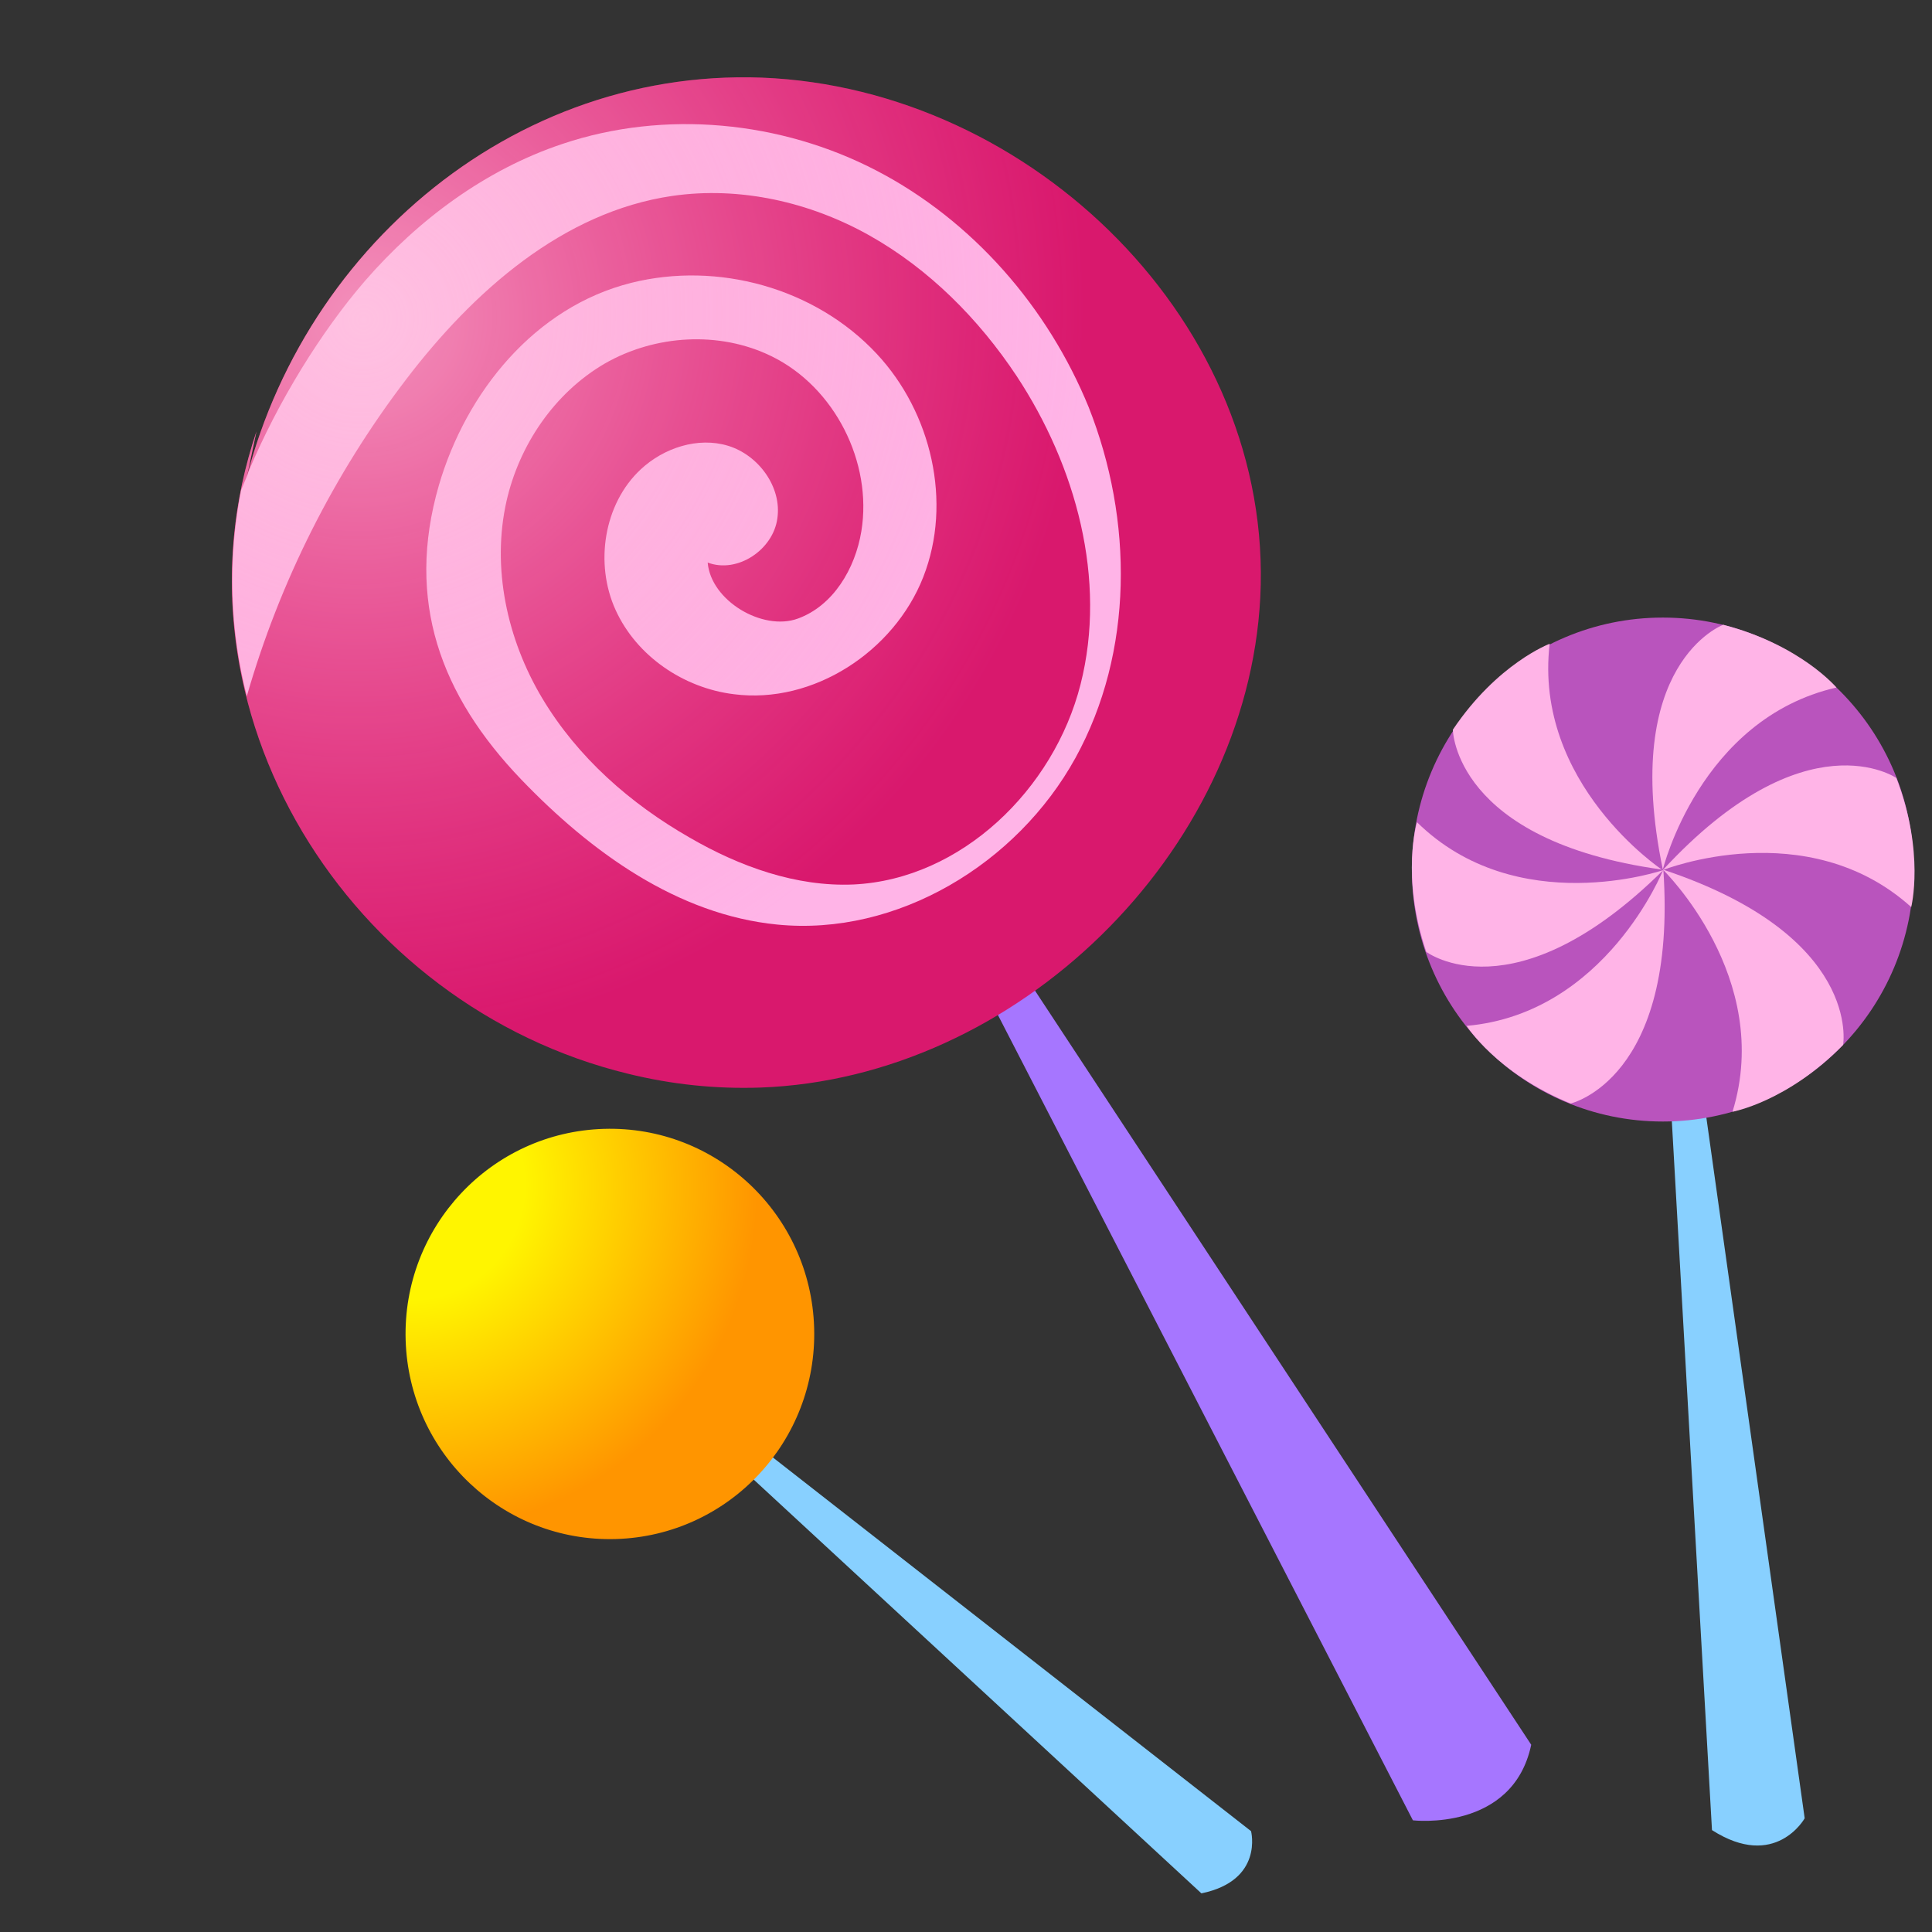 <svg width="50" height="50" viewBox="0 0 50 50" fill="none" xmlns="http://www.w3.org/2000/svg">
<rect x="0" y="0" width="50" height="50" fill="#333333" stroke="none"/>
<path d="M25.114 24.886L36.566 47.11C36.566 47.11 39.15 47.416 39.628 45.154L25.976 24.407L25.114 24.886Z" fill="#A676FF"/>
<path d="M6.638 11.165C4.2 18.391 9.037 26.03 16.247 27.787C17.374 28.066 18.527 28.186 19.68 28.146C26.307 27.906 32.271 22.091 32.616 15.463C32.974 8.41 26.731 2.288 19.72 2.009C12.921 1.756 7.195 6.999 6.121 13.613" fill="#D9186D"/>
<path d="M22.689 4.418C20.211 3.127 17.202 2.834 14.551 3.726C12.563 4.391 10.827 5.682 9.449 7.266C8.322 8.57 7.195 10.38 6.427 12.216C6.413 12.27 6.4 12.31 6.387 12.363L6.413 12.27C6.36 12.403 6.294 12.549 6.241 12.682C5.883 14.492 5.95 16.315 6.387 18.019C7.235 15.065 8.64 12.27 10.509 9.821C12.245 7.545 14.565 5.483 17.401 5.07C19.15 4.817 20.966 5.23 22.504 6.095C24.041 6.96 25.327 8.251 26.308 9.728C27.845 12.057 28.654 14.998 27.964 17.713C27.275 20.428 24.876 22.756 22.093 22.89C20.608 22.956 19.137 22.424 17.852 21.679C16.314 20.8 14.949 19.602 14.034 18.072C13.12 16.542 12.722 14.692 13.107 12.975C13.438 11.511 14.352 10.167 15.651 9.409C16.95 8.663 18.62 8.557 19.972 9.222C21.602 10.021 22.583 11.964 22.292 13.747C22.133 14.719 21.563 15.677 20.648 16.009C19.734 16.342 18.395 15.544 18.315 14.559C19.084 14.851 20.012 14.226 20.118 13.414C20.237 12.602 19.628 11.777 18.846 11.538C18.064 11.298 17.176 11.591 16.579 12.15C15.625 13.042 15.386 14.585 15.93 15.783C16.473 16.981 17.692 17.806 18.991 17.966C21.046 18.232 23.14 16.861 23.895 14.931C24.651 13.002 24.107 10.673 22.689 9.156C21.099 7.452 18.581 6.76 16.341 7.319C13.836 7.945 12.06 10.154 11.357 12.563C10.496 15.544 11.397 17.992 13.491 20.175C15.293 22.051 17.534 23.675 20.118 23.928C23.219 24.234 26.321 22.357 27.832 19.616C29.343 16.874 29.329 13.454 28.176 10.54C27.116 7.945 25.168 5.709 22.689 4.418Z" fill="#FFB4E7"/>
<path d="M6.638 11.165C4.2 18.391 9.037 26.03 16.247 27.787C17.374 28.066 18.527 28.186 19.68 28.146C26.307 27.906 32.271 22.091 32.616 15.463C32.974 8.41 26.731 2.288 19.72 2.009C12.921 1.756 7.195 6.999 6.121 13.613" fill="url(#paint0_radial)"/>
<path d="M17.255 35.572L16.923 35.905L31.092 49C32.709 48.667 32.377 47.39 32.377 47.39L17.255 35.572Z" fill="#88D0FF"/>
<path d="M15.941 39.83C18.86 39.743 21.157 37.296 21.07 34.364C20.983 31.433 18.546 29.127 15.627 29.215C12.707 29.302 10.411 31.749 10.498 34.68C10.584 37.611 13.021 39.917 15.941 39.83Z" fill="url(#paint1_radial)"/>
<path d="M43.564 24.673H43.021L44.306 47.363C45.95 48.414 46.705 47.057 46.705 47.057L43.564 24.673Z" fill="#88D0FF"/>
<path d="M49.527 22.504C49.527 26.11 46.625 29.025 43.033 29.025C39.441 29.025 36.539 26.11 36.539 22.504C36.539 18.897 39.441 15.983 43.033 15.983C46.625 15.983 49.527 18.897 49.527 22.504Z" fill="#B954BD"/>
<path d="M43.034 22.504C43.034 22.504 45.91 25.298 44.837 28.772C44.837 28.772 46.255 28.519 47.699 27.042C47.699 27.042 48.203 24.22 43.034 22.504Z" fill="#FFB4E7"/>
<path d="M43.047 22.504C43.047 22.504 41.563 26.23 37.958 26.549C37.958 26.549 38.726 27.774 40.648 28.559C40.635 28.559 43.418 27.947 43.047 22.504Z" fill="#FFB4E7"/>
<path d="M43.007 22.504C43.007 22.504 39.681 20.281 40.105 16.661C40.105 16.661 38.753 17.167 37.6 18.884C37.6 18.884 37.626 21.758 43.007 22.504Z" fill="#FFB4E7"/>
<path d="M43.034 22.504C43.034 22.504 43.988 18.604 47.527 17.793C47.527 17.793 46.599 16.688 44.598 16.169C44.598 16.169 41.921 17.154 43.034 22.504Z" fill="#FFB4E7"/>
<path d="M43.034 22.517C43.034 22.517 46.758 21.04 49.462 23.475C49.462 23.475 49.82 22.065 49.078 20.135C49.078 20.135 46.732 18.511 43.034 22.517Z" fill="#FFB4E7"/>
<path d="M43.047 22.517C43.047 22.517 39.257 23.821 36.672 21.279C36.672 21.279 36.248 22.663 36.911 24.633C36.911 24.633 39.177 26.35 43.047 22.517Z" fill="#FFB4E7"/>
<defs>
<radialGradient id="paint0_radial" cx="0" cy="0" r="1" gradientUnits="userSpaceOnUse" gradientTransform="translate(9.438 8.304) rotate(36.158) scale(18.454 18.791)">
<stop stop-color="#FFC7DF" stop-opacity="0.69"/>
<stop offset="1" stop-color="#FF91C1" stop-opacity="0"/>
</radialGradient>
<radialGradient id="paint1_radial" cx="0" cy="0" r="1" gradientUnits="userSpaceOnUse" gradientTransform="translate(10.584 30.653) rotate(45) scale(12.967 12.914)">
<stop offset="0.233" stop-color="#FFF500"/>
<stop offset="0.698" stop-color="#FF9500"/>
</radialGradient>
</defs>
</svg>
